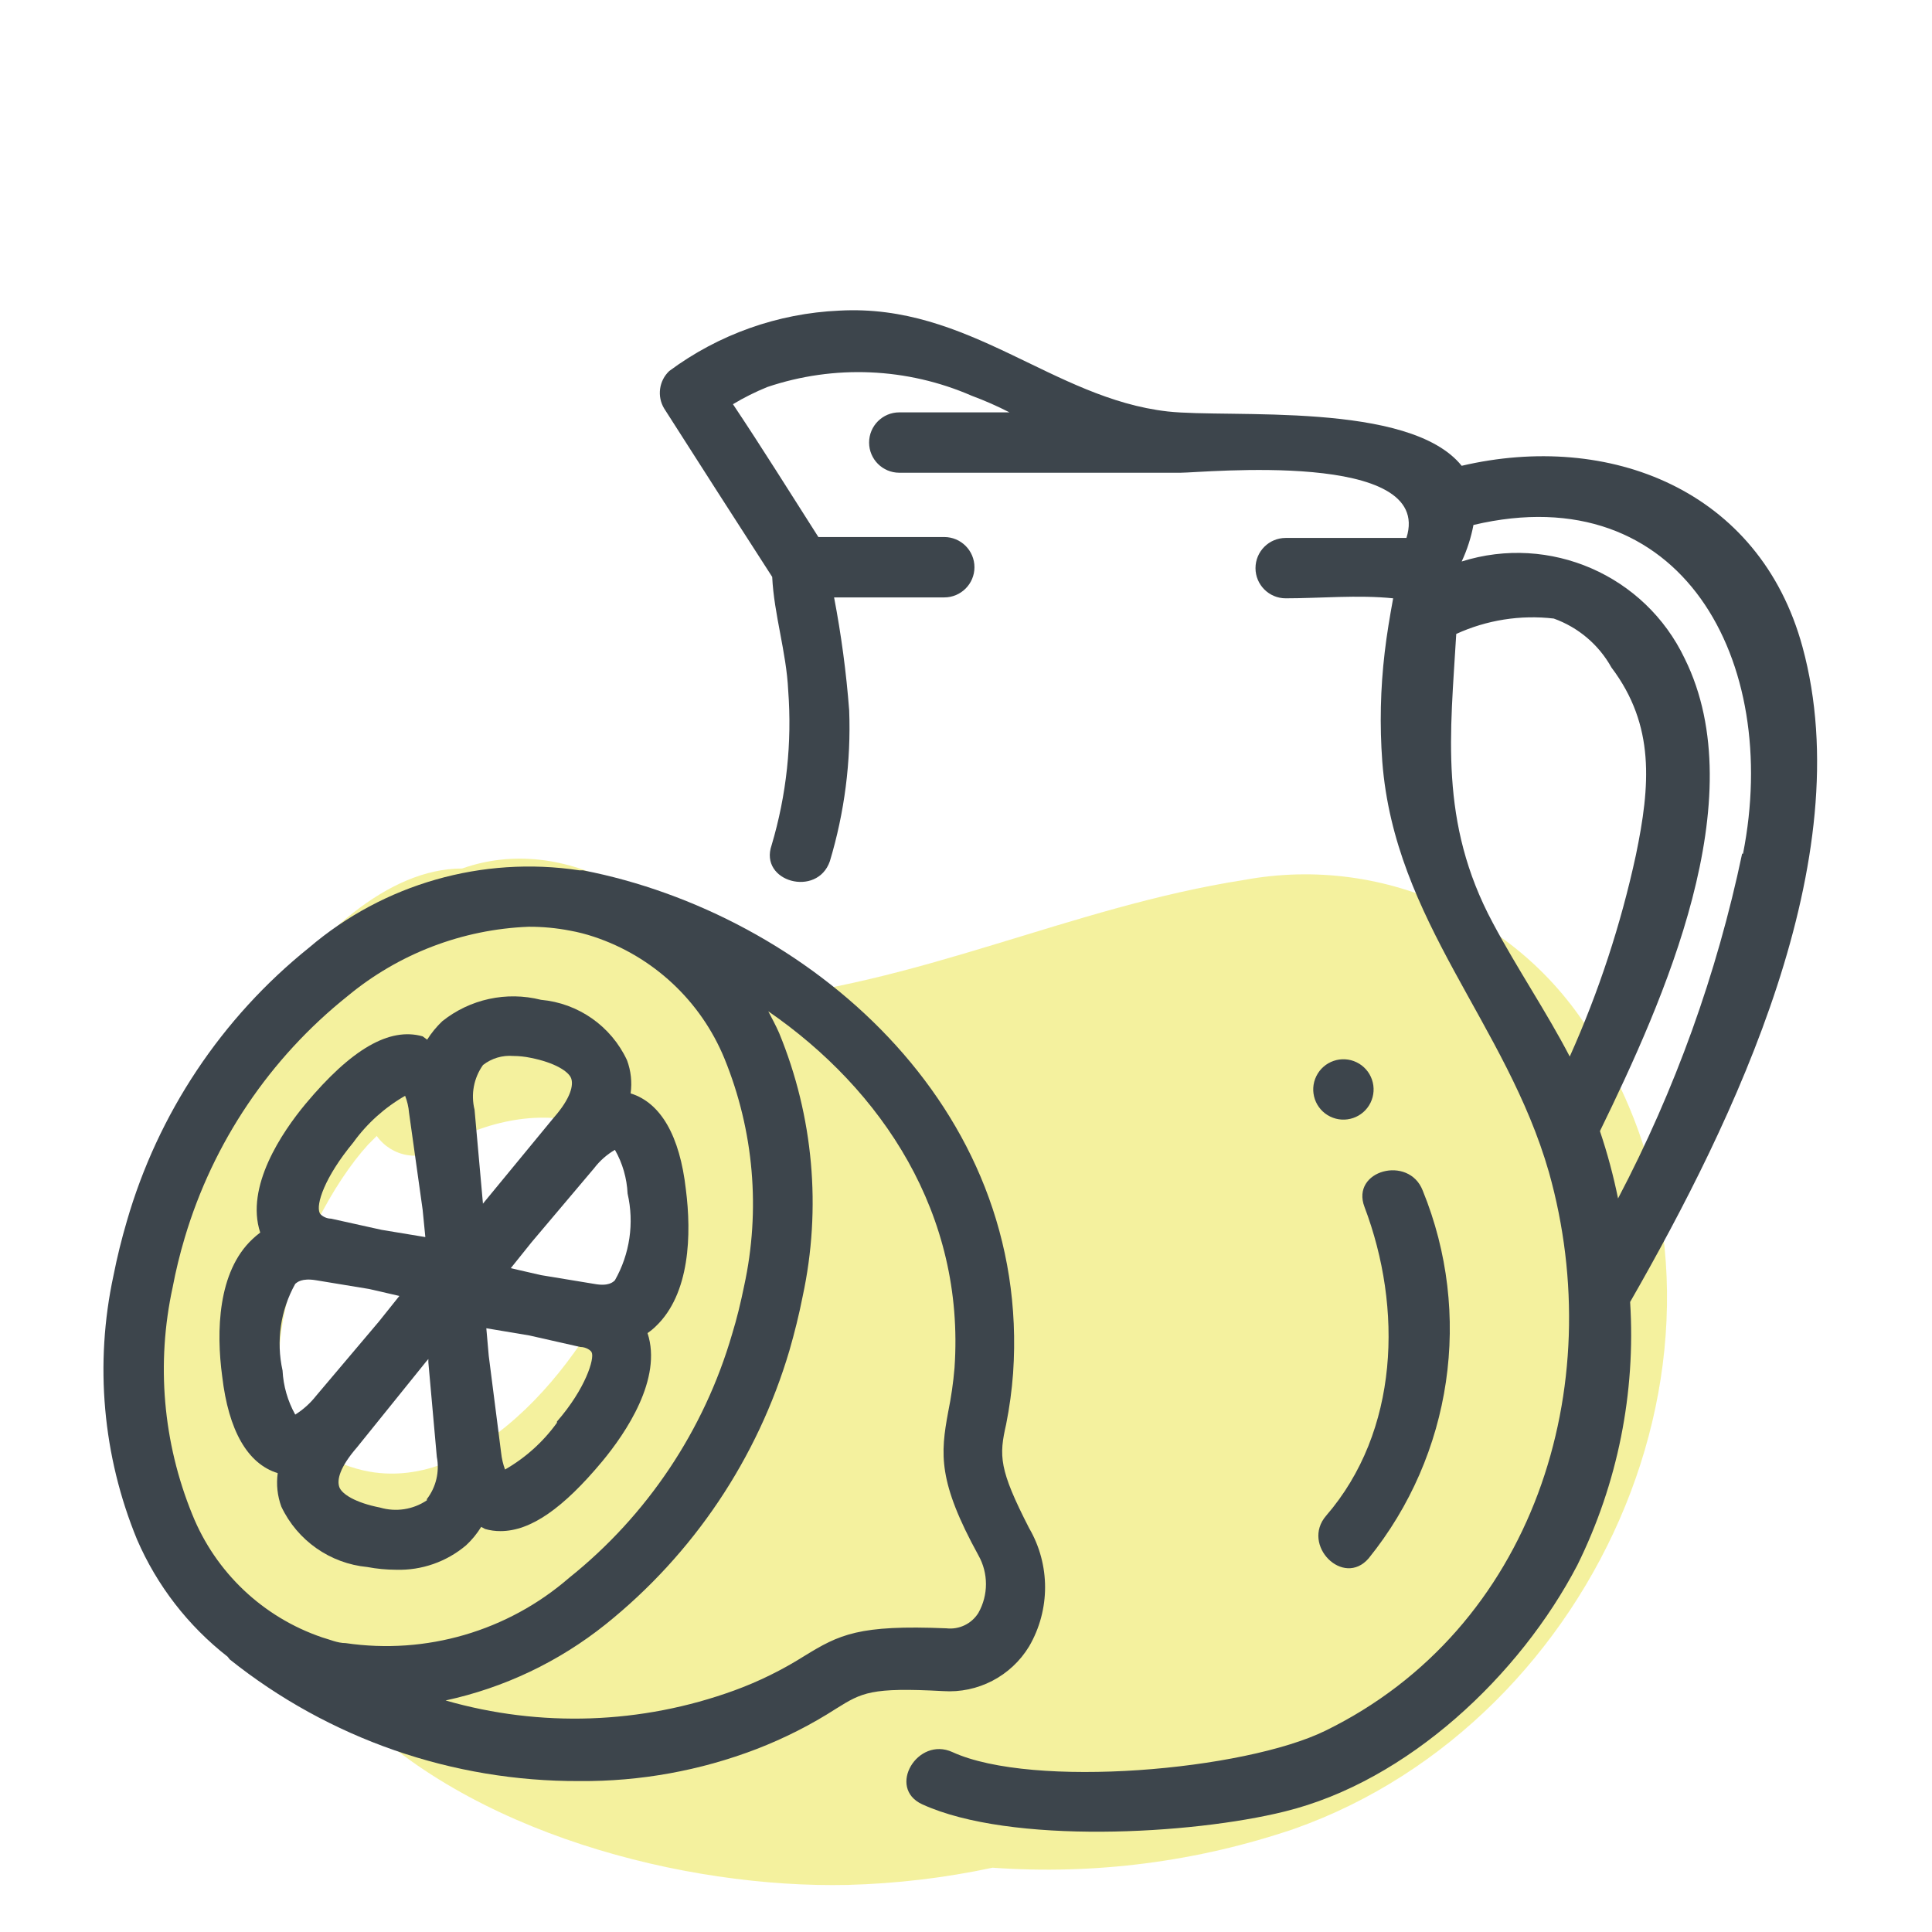 <svg xmlns="http://www.w3.org/2000/svg" width="64" height="64" viewBox="0 0 64 64" style="background:#fff">
  <g id="Zitronensaft" fill="none" fill-rule="evenodd" stroke="none" stroke-width="1">
    <rect width="64" height="64" fill="#FFF"/>
    <g transform="translate(2 4)">
      <g id="Layer_2">
        <rect id="Rectangle" width="60" height="60" x="0" y="0"/>
      </g>
      <g id="Layer_1" fill-rule="nonzero" transform="translate(1 6)">
        <path id="Shape" fill="#EBE53F" d="M50,24.75 C47.692,20.533 42.937,18.275 38.21,19.15 C32.44,20.05 27.39,22.65 21.48,23.15 C19.34,19.82 15.71,17.57 12.31,18.77 C7.39,18.77 2.59,27.77 1.93,31.44 C0.93,36.97 2.58,45.44 8.5,46.51 C12.5,50.73 19.7,52.56 25.08,52.44 C26.694,52.398 28.301,52.207 29.88,51.87 C33.266,52.112 36.666,51.674 39.88,50.58 C50,47 55.61,34.25 50,24.75 Z M9.2,27.91 L9.48,27.63 C9.723,27.972 10.093,28.202 10.508,28.266 C10.923,28.33 11.345,28.223 11.68,27.97 C14.82,26.1 19.48,26.85 17.76,31.59 C16.61,34.76 12.91,39.59 9.04,38.71 C4,37.54 6.88,30.45 9.2,27.91 Z" opacity=".5"/>
        <path id="Shape" fill="#3D454C" d="M6.2,38.8 L6.2,38.8 C6.148,39.174 6.189,39.555 6.32,39.91 C6.851,41.033 7.934,41.793 9.17,41.91 L9.17,41.91 C9.483,41.969 9.801,41.999 10.12,42 C10.967,42.026 11.793,41.737 12.44,41.19 C12.633,41.01 12.802,40.805 12.94,40.58 L13.07,40.65 C13.236,40.698 13.408,40.721 13.58,40.72 C14.58,40.72 15.66,39.96 16.95,38.41 C17.73,37.47 18.95,35.67 18.45,34.16 C18.45,34.16 18.45,34.16 18.45,34.16 C18.546,34.095 18.637,34.021 18.72,33.94 C19.86,32.86 19.91,30.88 19.72,29.4 C19.52,27.63 18.89,26.53 17.89,26.22 L17.89,26.22 C17.942,25.849 17.901,25.471 17.77,25.12 C17.244,23.993 16.158,23.231 14.92,23.12 L14.92,23.12 C13.779,22.832 12.569,23.095 11.65,23.83 C11.459,24.012 11.291,24.217 11.15,24.44 L11,24.33 C9.9,24.02 8.64,24.75 7.12,26.57 C6.34,27.51 5.12,29.31 5.62,30.83 C5.62,30.83 5.62,30.83 5.62,30.83 C5.529,30.898 5.442,30.972 5.36,31.05 C4.21,32.13 4.16,34.11 4.36,35.59 C4.57,37.39 5.2,38.49 6.2,38.8 Z M6.78,32.53 C6.84,32.48 6.99,32.33 7.47,32.41 L9.23,32.7 L10.23,32.93 L9.55,33.78 L7.47,36.24 C7.277,36.485 7.044,36.695 6.78,36.86 C6.53,36.412 6.386,35.912 6.36,35.4 C6.143,34.424 6.292,33.403 6.78,32.53 L6.78,32.53 Z M16.68,28.7 C16.868,28.454 17.102,28.246 17.37,28.09 C17.623,28.533 17.766,29.03 17.79,29.54 C18.014,30.516 17.864,31.54 17.37,32.41 C17.31,32.47 17.16,32.62 16.68,32.53 L14.92,32.24 L13.92,32.01 L14.61,31.15 L16.68,28.7 Z M11.14,39.7 C10.685,40.007 10.117,40.095 9.59,39.94 C8.77,39.78 8.32,39.49 8.24,39.26 C8.16,39.03 8.24,38.62 8.83,37.94 L11.12,35.1 L11.19,35.02 L11.19,35.13 L11.47,38.26 C11.566,38.752 11.446,39.262 11.14,39.66 L11.14,39.7 Z M15.45,37.13 C14.994,37.763 14.407,38.292 13.73,38.68 C13.663,38.5 13.62,38.311 13.6,38.12 L13.19,34.91 L13.11,34 L14.54,34.24 L16.22,34.62 C16.42,34.62 16.58,34.74 16.6,34.8 C16.7,35 16.4,36 15.45,37.09 L15.45,37.13 Z M13,25.28 C13.284,25.058 13.641,24.951 14,24.98 C14.192,24.981 14.382,25.001 14.57,25.04 C15.39,25.2 15.84,25.5 15.92,25.72 C16,25.94 15.92,26.37 15.33,27.04 L13,29.87 L13,30 L13,29.89 L12.72,26.76 C12.593,26.249 12.695,25.709 13,25.28 L13,25.28 Z M8.7,27.85 L8.7,27.85 C9.156,27.217 9.743,26.688 10.42,26.3 C10.49,26.479 10.534,26.668 10.55,26.86 L11,30.07 L11.09,30.98 L9.64,30.74 L7.97,30.37 C7.77,30.37 7.61,30.24 7.59,30.18 C7.46,29.9 7.75,29 8.7,27.85 Z"/>
        <path id="Shape" fill="#3D454C" d="M31.09,44.54 C31.796,43.329 31.796,41.831 31.09,40.62 C30.09,38.67 30.09,38.23 30.33,37.18 C30.441,36.622 30.518,36.058 30.56,35.49 C31.17,26.59 23.68,20.26 16.31,18.83 L16.19,18.83 C12.977,18.346 9.711,19.28 7.24,21.39 C4.34,23.719 2.231,26.887 1.2,30.46 C1.03,31.04 0.88,31.64 0.76,32.25 C0.128,35.178 0.4,38.23 1.54,41 C2.199,42.524 3.231,43.858 4.54,44.88 L4.61,44.97 C7.9,47.597 11.99,49.019 16.2,49 C18.202,49.016 20.19,48.657 22.06,47.94 C22.983,47.584 23.868,47.135 24.7,46.6 C25.55,46.07 25.85,45.89 28.24,46.02 C29.392,46.098 30.491,45.527 31.09,44.54 Z M3.37,40.17 C2.397,37.783 2.171,35.158 2.72,32.64 C2.825,32.087 2.959,31.539 3.12,31 C4.058,27.846 5.939,25.054 8.51,23 C10.203,21.594 12.311,20.786 14.51,20.7 C14.973,20.698 15.435,20.741 15.89,20.83 C16.154,20.878 16.415,20.945 16.67,21.03 C18.634,21.681 20.215,23.156 21,25.07 C21.973,27.456 22.2,30.082 21.65,32.6 C21.54,33.14 21.41,33.68 21.25,34.2 C20.323,37.382 18.438,40.2 15.85,42.27 C13.816,44.034 11.114,44.822 8.45,44.43 C8.18,44.43 7.92,44.31 7.67,44.24 C5.712,43.574 4.142,42.088 3.37,40.17 Z M23.64,44.86 C22.909,45.321 22.132,45.704 21.32,46 C18.248,47.117 14.902,47.233 11.76,46.33 C13.698,45.911 15.512,45.048 17.06,43.81 C19.968,41.479 22.093,38.314 23.15,34.74 C23.32,34.15 23.47,33.55 23.59,32.94 C24.218,30.021 23.946,26.981 22.81,24.22 C22.7,23.97 22.57,23.73 22.45,23.5 C26.22,26.1 28.97,30.22 28.62,35.31 C28.579,35.8 28.509,36.288 28.41,36.77 C28.15,38.17 28.07,39.08 29.41,41.52 C29.745,42.113 29.745,42.837 29.41,43.43 C29.185,43.791 28.772,43.989 28.35,43.94 C25.45,43.82 24.81,44.14 23.64,44.86 Z"/>
        <path id="Shape" fill="#3D454C" d="M56.71,11.43 C55.29,6.21 50.29,4.29 45.42,5.43 C43.69,3.28 37.75,3.86 35.68,3.63 C31.87,3.2 29.1,0.05 24.8,0.29 C22.766,0.38 20.805,1.077 19.17,2.29 C18.83,2.612 18.759,3.128 19,3.53 C20.187,5.39 21.38,7.25 22.58,9.11 C22.64,10.36 23.05,11.6 23.11,12.87 C23.241,14.599 23.055,16.338 22.56,18 C22.14,19.21 24.07,19.74 24.49,18.53 C24.977,16.91 25.194,15.221 25.13,13.53 C25.034,12.275 24.867,11.026 24.63,9.79 L28.28,9.79 C28.832,9.79 29.28,9.342 29.28,8.79 C29.28,8.238 28.832,7.79 28.28,7.79 L24.11,7.79 C23.17,6.32 22.25,4.84 21.28,3.39 C21.644,3.17 22.026,2.98 22.42,2.82 C24.635,2.074 27.047,2.177 29.19,3.11 C29.617,3.268 30.035,3.452 30.44,3.66 L26.79,3.66 C26.238,3.66 25.79,4.108 25.79,4.66 C25.79,5.212 26.238,5.66 26.79,5.66 L35.66,5.66 C35.72,5.66 35.76,5.66 35.81,5.66 L36.11,5.66 C36.85,5.66 44.52,4.89 43.59,7.82 L39.59,7.82 C39.038,7.82 38.59,8.268 38.59,8.82 C38.59,9.372 39.038,9.82 39.59,9.82 C40.73,9.82 41.98,9.7 43.15,9.82 C43.04,10.42 42.94,11.01 42.87,11.61 C42.728,12.811 42.701,14.024 42.79,15.23 C43.2,20.53 46.9,23.91 48.31,28.83 C50.31,35.94 47.81,43.95 40.91,47.33 C38.22,48.65 31.21,49.26 28.55,48.04 C27.39,47.51 26.37,49.23 27.55,49.77 C30.48,51.11 36.48,50.77 39.55,50.01 C43.64,49.01 47.35,45.49 49.25,41.85 C50.587,39.147 51.19,36.14 51,33.13 C54.45,27.11 58.63,18.47 56.71,11.43 Z M54.71,18.28 C53.874,22.258 52.491,26.101 50.6,29.7 C50.446,28.945 50.246,28.2 50,27.47 C52.11,23.14 55.11,16.47 52.81,11.82 C51.495,9.054 48.342,7.68 45.42,8.6 C45.6,8.215 45.731,7.808 45.81,7.39 C52.72,5.76 56,11.9 54.74,18.28 L54.71,18.28 Z M45.24,11 C46.25,10.538 47.367,10.362 48.47,10.49 C49.282,10.781 49.961,11.356 50.38,12.11 C51.83,14.03 51.67,16.02 51.19,18.33 C50.694,20.623 49.96,22.859 49,25 C48.22,23.5 47.27,22.11 46.45,20.57 C44.66,17.23 45.05,14.27 45.24,11 Z"/>
        <path id="Path" fill="#3D454C" d="M42.34 41.62C45.11 38.189 45.795 33.523 44.13 29.44 43.67 28.25 41.74 28.77 42.2 29.98 43.47 33.33 43.35 37.41 40.93 40.21 40.09 41.18 41.5 42.6 42.34 41.62zM41.94 25.19C41.444 24.949 40.846 25.155 40.604 25.651 40.362 26.146 40.567 26.745 41.063 26.987 41.558 27.23 42.157 27.025 42.4 26.53 42.517 26.291 42.535 26.016 42.448 25.764 42.362 25.513 42.179 25.306 41.94 25.19z"/>
      </g>
    </g>
  </g>
</svg>
